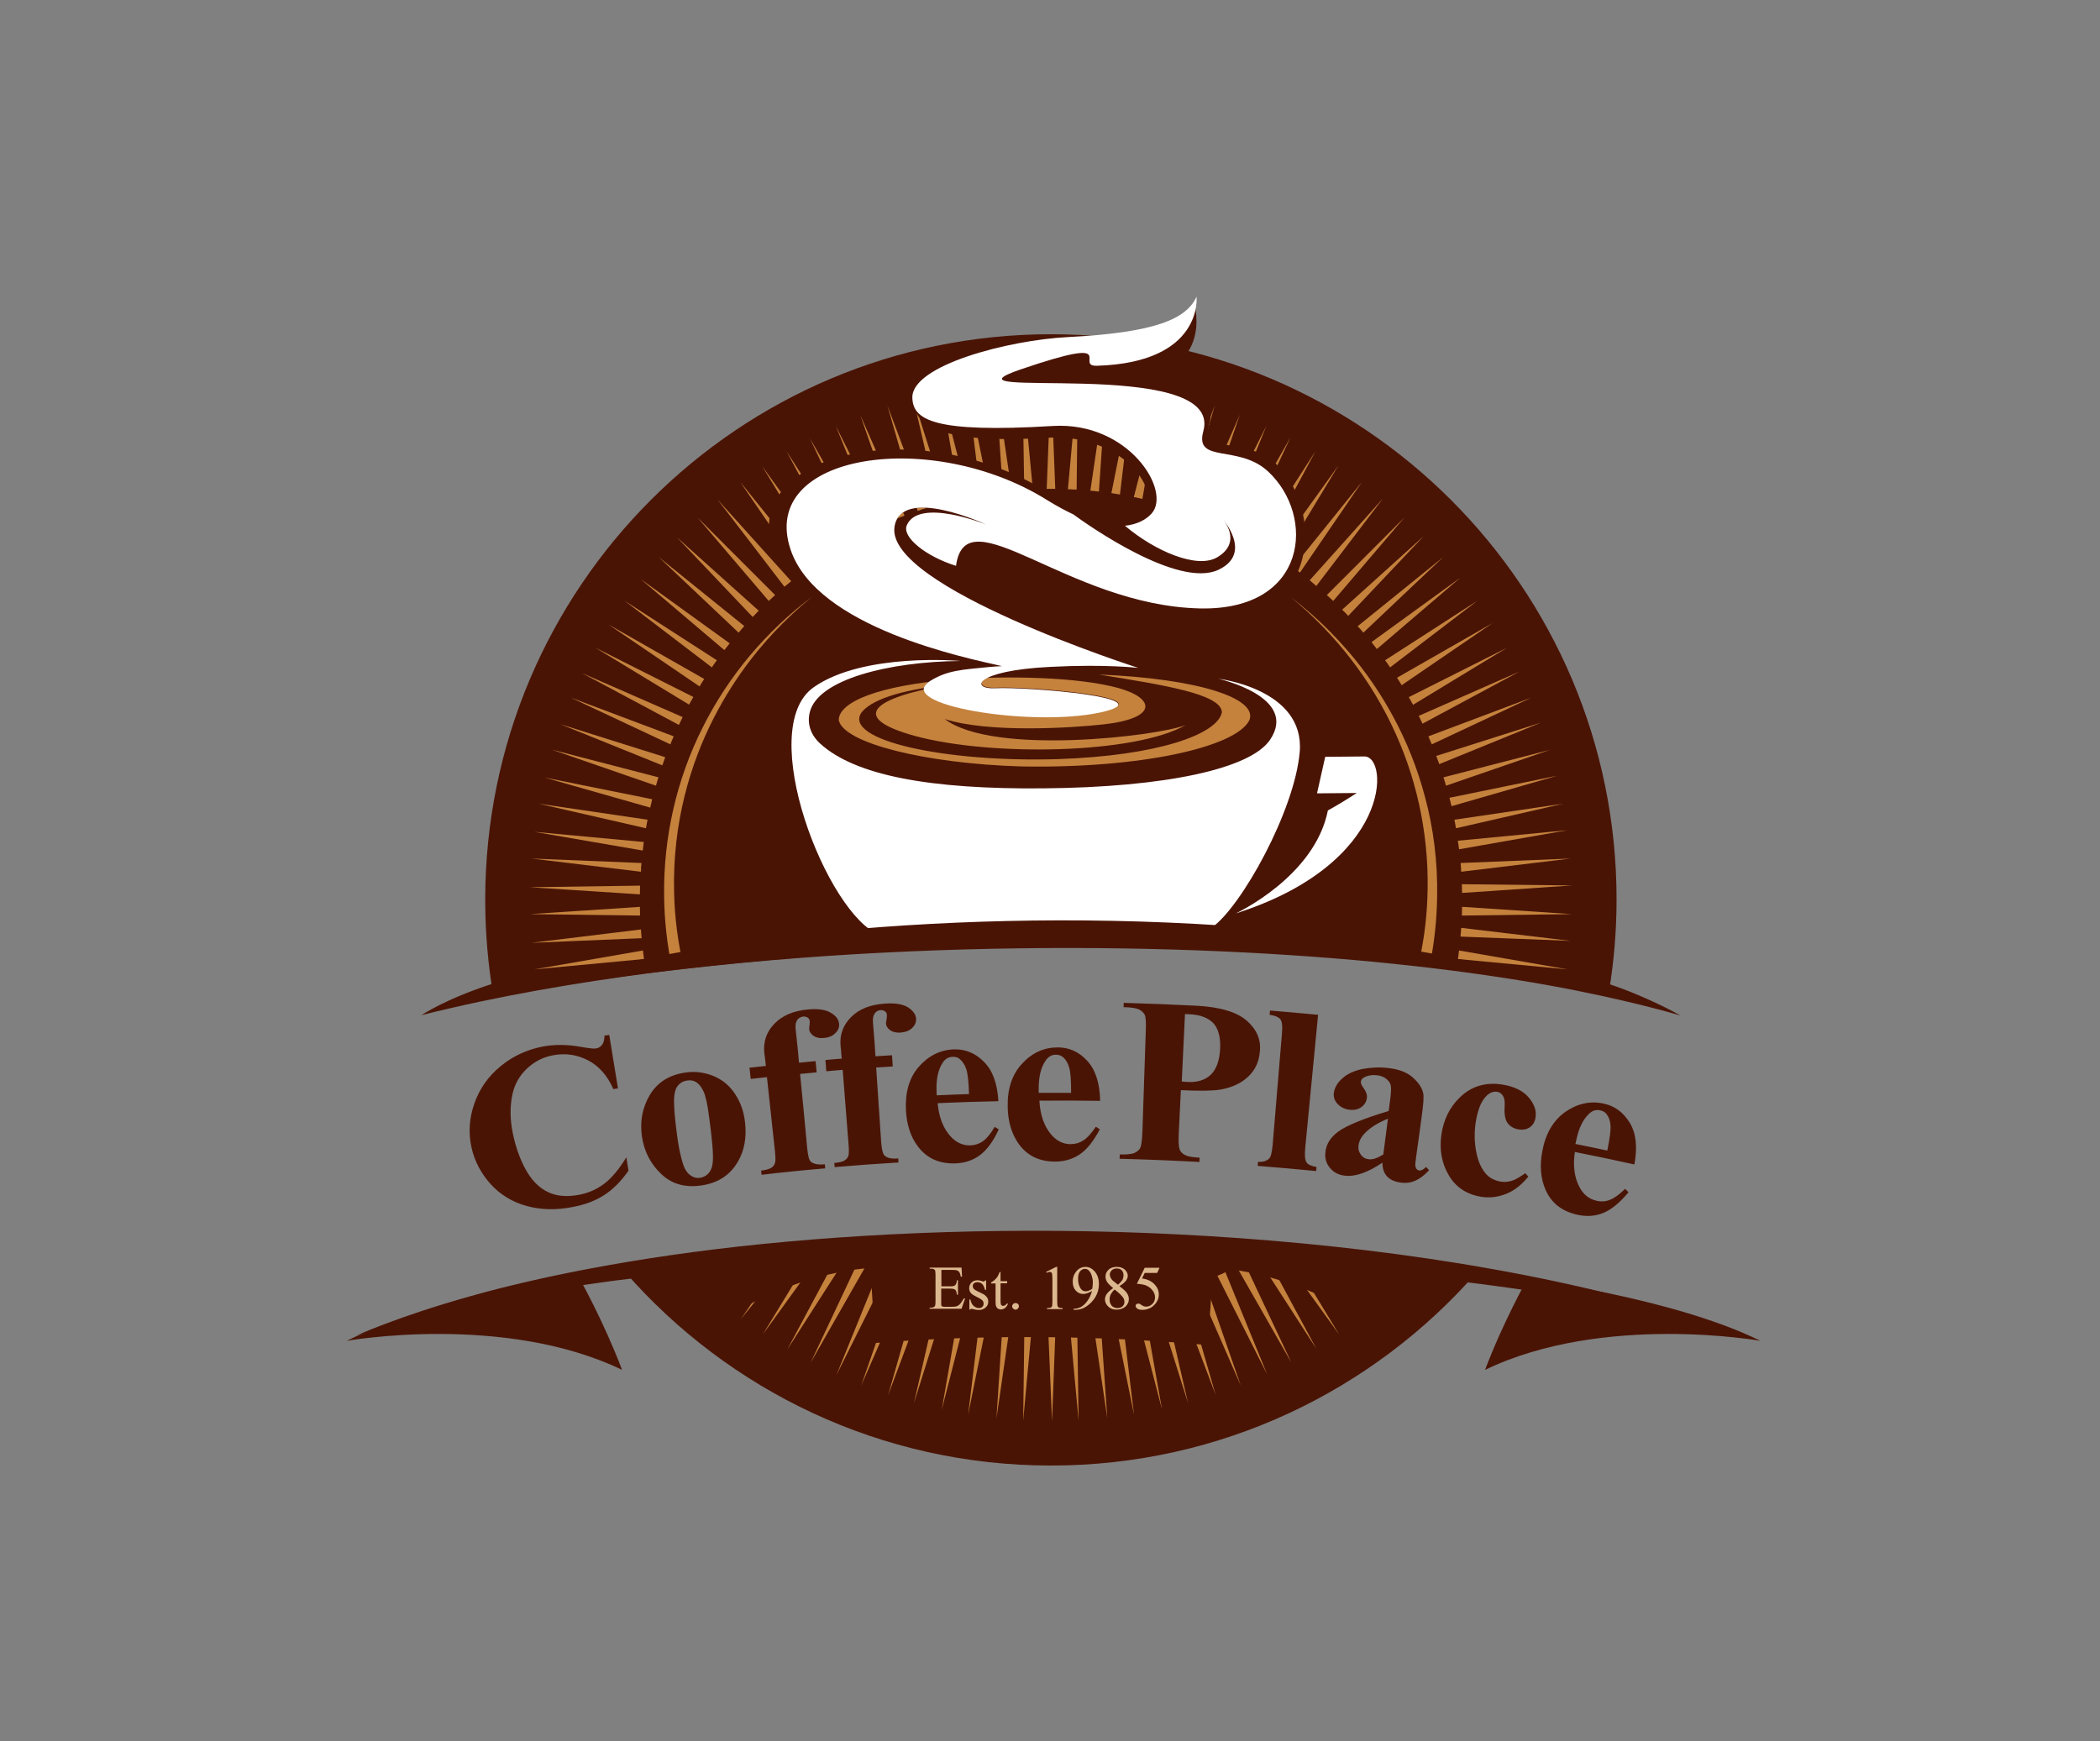 <?xml version="1.0" encoding="utf-8"?>
<!-- Generator: Adobe Illustrator 26.3.1, SVG Export Plug-In . SVG Version: 6.00 Build 0)  -->
<svg version="1.1" xmlns="http://www.w3.org/2000/svg" xmlns:xlink="http://www.w3.org/1999/xlink" x="0px" y="0px"
	 viewBox="0 0 1178.5 977.2" style="enable-background:new 0 0 1178.5 977.2;" xml:space="preserve">
<rect x="0" y="0" width="1178.5" height="977.2" fill="#808080" stroke="none"/>
<style type="text/css">
	.st0{fill:#4A1405;}
	.st1{fill:#C4823D;}
	.st2{fill:#FFFFFF;}
	.st3{fill:#DCB88F;}
</style>
<g id="Background">
</g>
<g id="Symbol">
	<g>
		<path class="st0" d="M663.7,201.1c0,0,11.5-9.7,6.5-31.2c0,0,2.3,12.8-15.5,25.8L663.7,201.1z"/>
		<path class="st0" d="M589.8,187.6c-175.3,0-317.5,142.1-317.5,317.5c0,18.5,1.6,36.5,4.6,54.1c206.9-35.9,419.1-37.3,626.1-2.8
			c2.7-16.7,4.2-33.9,4.2-51.4C907.3,329.8,765.1,187.6,589.8,187.6z M350.7,713.9c58.2,66.6,143.7,108.7,239.1,108.7
			c95.4,0,181-42.1,239.2-108.7C670.7,690.6,508.9,690.7,350.7,713.9z"/>
		<path class="st1" d="M799.8,447.7c-4.4-16.8-10.6-31.7-17.4-44.4c-13.6-25.5-29.2-42.3-40.2-52.9c-10-9.5-16.5-14.1-17.7-15.1
			c25.1,20.6,45.4,46.9,58.6,76.2c13.3,29.3,19.3,61.6,17.9,93.2c-0.5,12.5-2.2,25-5.1,37.1c2.1,0.2,4.2,0.4,6.3,0.7
			c2.8-13.3,4.1-26.4,4.3-38.9C806.9,483.4,804.3,464.5,799.8,447.7z M394.3,408.4c-14.6,29-22,61.6-21.6,94
			c0.1,14.2,1.7,28.3,4.7,42.1c2.2-0.3,4.3-0.5,6.5-0.7c-3.5-14.6-5.3-29-5.6-42.7c-0.5-19.6,1.8-37.9,5.9-54.4
			c4.1-16.5,9.9-31.1,16.3-43.6c12.9-25.2,27.8-42.2,38.4-52.9c10.8-10.7,17.3-15.5,17.3-15.6C430.3,353.9,408.8,379.3,394.3,408.4z
			"/>
		<path class="st0" d="M194.6,752.6c0,0,88.1-15.7,154.5,16.3c-10.3-27.2-23.7-51-23.7-51S243.1,728.6,194.6,752.6z"/>
		<path class="st0" d="M987.9,752.6c0,0-88.1-15.7-154.5,16.3c10.3-27.2,23.7-51,23.7-51S939.4,728.6,987.9,752.6z"/>
		<path class="st1" d="M664.7,286.8l17-59.2L660,285.2C661.6,285.7,663.1,286.2,664.7,286.8z M651.6,219.4L636.3,279
			c1.6,0.3,3.2,0.7,4.8,1L651.6,219.4z M604.9,213.2l-5.6,61.4c1.6,0.1,3.2,0.1,4.9,0.2L604.9,213.2z M620.9,214.5l-9,60.9
			c1.6,0.2,3.2,0.3,4.8,0.5L620.9,214.5z M635.8,216.4l-12.1,60.4c1.6,0.2,3.2,0.5,4.8,0.8L635.8,216.4z M652.6,283l13.7-60
			l-18.4,58.7C649.4,282.1,651,282.5,652.6,283z M719.2,314l31.9-52.7l-36,50C716.5,312.2,717.8,313.1,719.2,314z M675.8,290.9
			l20-58.2l-24.6,56.5C672.8,289.7,674.3,290.3,675.8,290.9z M709.1,307.6l29.1-54.3l-33.3,51.8
			C706.4,305.9,707.8,306.7,709.1,307.6z M698.1,301.3l26.1-55.8l-30.4,53.5C695.2,299.8,696.7,300.5,698.1,301.3z M687.5,296
			l23.2-57L683,294C684.5,294.6,686,295.3,687.5,296z M485.1,299.4L454.5,246l26.3,55.7C482.2,300.9,483.7,300.1,485.1,299.4z
			 M496.6,294l-27.6-55l23.2,57C493.6,295.3,495.1,294.6,496.6,294z M507.6,289.4l-24.8-56.4l20.2,58.1
			C504.6,290.6,506.1,290,507.6,289.4z M729.5,321.4l34.8-50.9l-38.7,48C726.9,319.4,728.2,320.4,729.5,321.4z M474.7,305.1
			l-33.3-51.8l29.1,54.3C471.9,306.7,473.2,305.9,474.7,305.1z M519.6,285.2l-21.6-57.6l17,59.2C516.5,286.2,518,285.7,519.6,285.2z
			 M555.1,276.9l-12.3-60.3l7.5,61.1C551.9,277.4,553.5,277.2,555.1,276.9z M579.6,274.6l-5.8-61.3l1,61.6
			C576.3,274.7,577.9,274.6,579.6,274.6z M567.7,275.4l-9-60.9l4.1,61.5C564.4,275.7,566.1,275.5,567.7,275.4z M543.4,279L528,219.4
			l10.6,60.6C540.2,279.7,541.8,279.3,543.4,279z M531,281.9l-18.6-58.7l13.9,59.9C527.9,282.7,529.4,282.3,531,281.9z M592.2,274.4
			l-2.4-61.6l-2.4,61.6c0.8,0,1.6,0,2.4,0C590.6,274.3,591.4,274.4,592.2,274.4z M738.7,328.9l37.4-49.1L735,325.7
			C736.3,326.8,737.5,327.8,738.7,328.9z M813.4,447.8c0.4,1.6,0.8,3.2,1.2,4.7l59.3-17.1L813.4,447.8z M820.5,501.2l61.7-4.2
			l-61.8-0.7C820.4,497.9,820.5,499.6,820.5,501.2z M820.4,513.9l61.8-0.8l-61.7-4.1C820.5,510.6,820.4,512.2,820.4,513.9z
			 M816.2,460.1c0.3,1.6,0.6,3.2,0.9,4.8l60.2-13.8L816.2,460.1z M818.8,476.7l60.8-10.7l-61.5,5.9
			C818.4,473.5,818.6,475.1,818.8,476.7z M820,489.3l61.4-7.4l-61.7,2.5C819.8,486.1,819.9,487.7,820,489.3z M359.7,521.7l-61.4,7.5
			l61.8-2.6C359.9,524.9,359.8,523.3,359.7,521.7z M360.8,533.5l-60.9,10.6l61.5-5.8C361.2,536.7,361,535.1,360.8,533.5z
			 M818.2,538.3l61.5,5.8l-60.9-10.6C818.6,535.1,818.4,536.7,818.2,538.3z M819.6,525.7l61.8,2.4l-61.4-7.3
			C819.9,522.5,819.8,524.1,819.6,525.7z M359.3,546.8c1.2-0.1,2.3-0.3,3.5-0.4c0-0.1,0-0.2-0.1-0.3L359.3,546.8z M765.1,355.1
			l44.8-42.4l-48,38.8C763,352.6,764.1,353.9,765.1,355.1z M780.1,374.6l49-37.4l-51.8,33.4C778.3,371.9,779.2,373.2,780.1,374.6z
			 M772.7,364.3l46.9-40.1l-49.9,36.2C770.7,361.8,771.7,363,772.7,364.3z M463.9,311.7l-36.1-49.9l32.1,52.6
			C461.1,313.5,462.5,312.6,463.9,311.7z M756.6,345.7l42.4-44.8l-45.8,41.3C754.4,343.3,755.5,344.5,756.6,345.7z M748.2,337.3
			l40-46.9L744.6,334C745.8,335.1,747,336.2,748.2,337.3z M796.2,401.8c0.7,1.5,1.4,2.9,2.1,4.4l54.3-29.2L796.2,401.8z
			 M801.6,413.3c0.6,1.5,1.3,3,1.9,4.5l55.8-26.2L801.6,413.3z M806,424.3c0.6,1.5,1.1,3,1.7,4.6l57.1-23.3L806,424.3z M810.1,436.3
			c0.5,1.6,0.9,3.1,1.4,4.7l58.3-20.1L810.1,436.3z M786.6,384.6l50.9-34.8L784,380.4C784.9,381.8,785.8,383.2,786.6,384.6z
			 M790.6,391.3c0.8,1.4,1.6,2.8,2.4,4.3l52.7-32L790.6,391.3z M612.3,734.7l9.1,61.3l-4.3-61.9
			C615.5,734.4,613.9,734.6,612.3,734.7z M559.2,796.2l8.9-61.4c-1.6-0.2-3.3-0.3-4.9-0.5L559.2,796.2z M574.2,797.4l5.7-61.8
			c-1.6-0.1-3.3-0.2-4.9-0.3L574.2,797.4z M599.6,735.6l5.7,61.8l-0.9-62C602.9,735.5,601.3,735.5,599.6,735.6z M624.1,733.3
			l12.3,60.8l-7.4-61.5C627.3,732.8,625.7,733.1,624.1,733.3z M587.8,735.8l2.6,62l2.3-62c-1,0-1.9,0-2.9,0
			C589.1,735.8,588.4,735.8,587.8,735.8z M543.3,794.1l12.3-60.8c-1.6-0.2-3.2-0.5-4.8-0.8L543.3,794.1z M492.7,714.4l-23.3,57.4
			l27.7-55.4C495.6,715.8,494.1,715.1,492.7,714.4z M539.1,730.2l-10.6,61.1l15.4-60C542.3,730.9,540.7,730.6,539.1,730.2z
			 M503.6,719.2l-20.3,58.5l24.8-56.8C506.6,720.4,505.1,719.8,503.6,719.2z M515.4,723.6l-17,59.5l21.7-58
			C518.5,724.6,517,724.1,515.4,723.6z M526.8,727.1l-13.9,60.4l18.6-59.1C529.9,728,528.3,727.6,526.8,727.1z M694,711l30.7,53.8
			l-26.4-56.1C696.9,709.5,695.4,710.3,694,711z M717.1,701.3l34.4,47.7l-28.7-47.3C720.9,701.6,719,701.5,717.1,701.3z M705.1,705
			l33.6,52l-29.4-54.5C707.9,703.3,706.5,704.2,705.1,705z M734.7,702.8l29.9,37l-25.1-36.5C738,703.1,736.4,702.9,734.7,702.8z
			 M775.6,706.9l13,13l-10.9-12.8C777,707,776.3,707,775.6,706.9z M753.1,704.5l23.3,26l-19.6-25.6
			C755.7,704.8,754.4,704.6,753.1,704.5z M671.5,720.9l24.8,56.8l-20.3-58.5C674.5,719.8,673,720.4,671.5,720.9z M660.3,724.9
			l21.9,58l-17.2-59.5C663.4,723.8,661.8,724.4,660.3,724.9z M648.1,728.4l18.6,59.1l-13.9-60.4C651.3,727.6,649.7,728,648.1,728.4z
			 M636.5,731.1l15.6,60l-10.8-61C639.7,730.4,638.1,730.8,636.5,731.1z M481.3,708.8l-26.4,56.1l30.7-53.8
			C484.2,710.3,482.7,709.5,481.3,708.8z M683.2,716.1l27.9,55.3l-23.4-57.3C686.2,714.8,684.7,715.5,683.2,716.1z M471,702.9
			l-29.2,54.6l33.4-52.1C473.8,704.6,472.4,703.8,471,702.9z M395.2,381.1l-53.6-30.5l51,34.7C393.4,383.8,394.3,382.5,395.2,381.1z
			 M402.3,370.6l-51.8-33.4l49,37.4C400.4,373.2,401.3,371.9,402.3,370.6z M454.1,318.5l-38.7-48l34.8,50.9
			C451.4,320.4,452.7,319.4,454.1,318.5z M376.2,417.8c0.6-1.5,1.2-3,1.9-4.5l-57.7-21.7L376.2,417.8z M381,406.9
			c0.7-1.5,1.4-2.9,2.1-4.4l-56.5-24.7L381,406.9z M444,326.2l-41.3-45.8l37.5,48.9C441.5,328.3,442.8,327.3,444,326.2z M435,334
			l-43.6-43.6l40,46.9C432.6,336.2,433.8,335.1,435,334z M409.5,361.1l-50-36.1l47,39.9C407.5,363.7,408.5,362.4,409.5,361.1z
			 M371.7,429.6c0.5-1.5,1.1-3.1,1.6-4.6l-58.8-18.5L371.7,429.6z M425.8,342.8l-45.9-41.2l42.5,44.7
			C423.5,345.1,424.7,343.9,425.8,342.8z M417.7,351.4l-48-38.7l44.8,42.4C415.5,353.9,416.6,352.6,417.7,351.4z M386.7,395.5
			c0.8-1.4,1.6-2.8,2.4-4.3l-55.1-27.7L386.7,395.5z M422.6,704.9l-19.5,25.5l23.3-25.9C425.2,704.7,423.9,704.8,422.6,704.9z
			 M403.3,707l-11.5,13.5l13.7-13.8C404.8,706.9,404,706.9,403.3,707z M368.1,441c0.5-1.6,0.9-3.1,1.4-4.7l-59.7-15.5L368.1,441z
			 M359.1,509l-61.7,4.1l61.8,0.8C359.2,512.2,359.1,510.6,359.1,509z M441.1,703.2l-25.3,37.2l30.2-37.6
			C444.4,702.9,442.7,703,441.1,703.2z M456.8,701.8L428.1,749l34.4-47.6C460.6,701.5,458.7,701.6,456.8,701.8z M362.5,464.9
			c0.3-1.6,0.6-3.2,0.9-4.8l-61.1-9L362.5,464.9z M359.2,497.1l-61.8,0.9l61.7,4C359.1,500.4,359.2,498.7,359.2,497.1z M364.9,453.3
			c0.4-1.6,0.8-3.2,1.1-4.7l-60.5-12.2L364.9,453.3z M360,484.4l-61.7-2.5l61.4,7.4C359.7,487.7,359.8,486.1,360,484.4z
			 M361.3,472.6l-61.5-5.7l60.9,10.5C360.9,475.9,361.1,474.2,361.3,472.6z"/>
		<g>
			<path class="st0" d="M677.8,755c-62.2-5.6-126.8-6-186.7-1.2l-1.7-27.4l-1.4-23.6c62.1-4.9,129-4.5,193.4,1.3L677.8,755z"/>
		</g>
		<path class="st0" d="M493.7,700.5c-10.8-2.1-113.5,8.8-113.5,8.8l25.6,31.4c45-28.7,84.2-29,84.2-29L493.7,700.5z"/>
		<path class="st0" d="M677.7,700.5c10.8-2.1,121.8,10.2,121.8,10.2l-33.9,30c-45-28.7-84.2-29-84.2-29L677.7,700.5z"/>
		<path class="st1" d="M665.3,407c-16,6.3-108.2,17.2-135.1-3.4c24.5,7.9,71,5,89,3c30.8-3.4,29-14.7,8.5-20.4
			c-23-6.3-62.3-7-93-4.8c-41,3.3-64,12.4-64,22.8c2.6,12.9,48.7,24.4,102.4,26c66.6,1.2,120.4-10.7,128-25.9
			c5.1-12.2-28.2-23.4-84.5-25.7c35.9,5.8,69.1,10.9,69.1,21.3c-2.6,12.3-35.9,24.3-92.2,26.2c-64,1.9-120.4-10.8-110.1-26.1
			c5.1-6.7,20.5-12.7,48.7-15.6c-42.1,7.1-56.4,18.3-18.6,28.7C556.8,424.8,637.2,423.1,665.3,407z"/>
		<path class="st2" d="M683.8,381c0,0,45.3,10.1,28.9,34.3c-11,16.2-58.5,26.6-127.2,27.2c-63.6,0.6-105.4-7.2-125.1-25
			c-5.2-4.7-7.6-10.9-6-17.6c4.4-18.5,44.2-28.5,84.6-28.9c0,0-54.2-4.9-82.3,14.7c-33.5,23.4,7.6,128.1,37,139.1
			c5,1.9,11.1,6.6,12.8,3.4c27.1,2.8,47.2-2.9,80-3.2c32-0.3,57.1,6.6,78.8,1.3c3.7,5.2-0.9,5.3,14.7-5.6
			c16.6-11.6,46.6-65.7,49.4-98.7C732.3,386.7,683.8,381,683.8,381z"/>
		<path class="st2" d="M743.7,424.8c0,0,8.1-0.1,22-0.2c13.9-0.1,15.8,60.1-72.2,88.1c0,0,44.3-20.5,51.7-57.8
			c5.6-3.1,10.5-6.1,16.2-9.8l-22.3,0.2L743.7,424.8z"/>
		<path class="st0" d="M715.8,260.1c-16.6-15.4-42.1-4.3-37-22.8c11.9-43.2-160.2-11.5-105.5-30.1c57.3-19.5,29.1-1.5,42.4-1.9
			c59.9-1.8,36.2-0.2,36.2-0.2c-5.6,12.4-3-18.3-52.4-15.9c-33.5,1.7-87.9,15.9-87.3,34.1c0.4,12.2,7.8,26.6,75.2,22.4
			c42.6-2.6,65.5,30.2,54.2,42.8c-3.2,3.6-3.4,5.8-10.1,6.4c16.9,14.3,40.5,24.4,51.8,17.7c14.7-8.7,2.9-21.6,2.9-21.6
			s17.5,19.5-2.4,28.7c-22.5,10.3-72.3-24.6-81.3-31.2c-4.5-2.1-9.1-8.9-14.3-12.1c-72.5-45.3-172.5-22.2-154.6,31.9
			c14.6,44.2,109.3,60.9,128.9,65.3c-2.5,0.1-4.9,0.3-7.3,0.5c-15.1,1.5-23.2,1.8-32.8,7.7c-21.8,13.3,55.6,26.2,94.8,17.9
			c39.2-8.3-41.7-14.6-58.2-13.7c-14.5,0.8-12.3-9.9,30.8-12c31-1.6,49,2.3,49,2.3S496.6,329.4,502,295.6
			c3.7-23.3,51.4-1.2,51.4-1.2s-37.7-15.3-44.5,0.4c-2.9,6.6,10.6,17.5,27.6,22.8c5.5-40.4,69.6,26.9,143.8,28.8
			C741.2,347.9,742.7,285,715.8,260.1z"/>
		<path class="st2" d="M711.6,264.6c-16.6-15.4-41.4-4.2-36.3-22.6c11.9-43.2-156.7-16.2-102.1-34.8c57.3-19.5,29.1-1.5,42.4-1.9
			c59.9-1.8,55.9-38.8,55.9-38.8c-5.6,12.4-22.7,20.2-72.2,22.7c-33.5,1.7-87.9,15.9-87.3,34.1c0.4,12.2,11.4,19.9,78.8,15.8
			c42.6-2.6,66.8,36.4,55.5,49.1c-3.2,3.6-8.3,6.2-15,6.9c16.9,14.3,40.5,24.4,51.8,17.7c14.7-8.7,2.9-21.6,2.9-21.6
			s17.5,19.5-2.4,28.7c-22.5,10.3-72.3-24.6-81.3-31.2c-4.5-2.1-9.3-4.7-14.5-7.9c-64.6-40.6-162.1-26.6-144.2,27.5
			c14.6,44.2,99.1,61.1,118.7,65.6c-2.5,0.1-4.9,0.3-7.3,0.5c-15.1,1.5-23.2,1.8-32.8,7.7c-21.8,13.3,55.6,26.2,94.8,17.9
			c39.2-8.3-41.7-14.6-58.2-13.7c-14.5,0.8-12.3-9.9,30.8-12c31-1.6,49.2,0.6,49.2,0.6S496.6,329.4,502,295.6
			c3.7-23.3,51.4-1.2,51.4-1.2s-37.7-15.3-44.5,0.4c-2.9,6.6,10.6,17.5,27.6,22.8c5.5-40.4,62.5,22.1,136.6,23.9
			C734.1,343,738.5,289.5,711.6,264.6z"/>
		<g>
			<path class="st0" d="M236.5,569.8c0,0.1,12.8-8.9,40.4-17.8c4.6-1.5,16.4,0.4,21.9-1.1c39.6-7.5,90.5-20.3,157.7-27.2
				c67.1-6.9,146-9.7,230-4.2c41.9,2.8,84.3,9.7,127.6,17.6c1.6,0.3,2.5,0.9,4.1,1.2c25.4,4.7,51.8,7.5,77,14.9
				c2.3,0.7,6.2-1.4,8.6-0.6c13.9,4.7,28.3,11.3,39.3,17.4c0,0.1-21.3-6.6-59.5-14.2c-38.2-7.6-93.3-15.4-159.8-19.7
				c-66.5-4.4-144.5-5.6-227.9-1.4c-41.7,2.1-84.7,5.7-128.3,11.1C324,551.5,280,558.9,236.5,569.8z"/>
		</g>
		<g>
			<path class="st0" d="M199.8,749.7c0,0.1,22.6-10.5,64.7-22.3c41.9-11.8,103.3-23.9,177.6-30.5c74.3-6.7,161.4-8.6,254.1-1.9
				c46.3,3.4,94,8.8,141.8,17.4c23.9,4.3,47.9,9.3,71.6,15.5c23.7,6.1,47.2,14.1,70,23c0,0.1-23.3-8.4-65.5-16.8
				c-42.2-8.5-103.1-17.3-176.7-22.8c-73.6-5.5-159.8-7.9-252.1-4.1c-46.1,2-93.7,5.5-141.8,11.8c-24,3.2-48.2,7-72.2,12
				C247.2,735.9,223.3,741.9,199.8,749.7z"/>
		</g>
	</g>
</g>
<g id="Text">
	<path class="st3" d="M538.6,732.1c-0.5,0.5-1.1,0.9-1.7,1.1c-0.6,0.2-1.5,0.3-2.9,0.3h-3.9c-0.6,0-1.1-0.1-1.3-0.2
		c-0.2-0.1-0.4-0.3-0.5-0.5c-0.1-0.2-0.1-0.8-0.1-1.9v-7.6h5.1c1,0,1.7,0.1,2.2,0.3c0.5,0.2,0.8,0.5,1,0.9c0.2,0.3,0.3,1,0.5,2.2
		h0.6v-8.1h-0.6c-0.1,1.3-0.4,2.2-1,2.8c-0.4,0.4-1.3,0.6-2.6,0.6h-5.1v-9.2h6.4c1.2,0,2,0.1,2.4,0.3c0.6,0.2,1,0.6,1.3,1
		c0.3,0.5,0.6,1.3,0.8,2.5h0.7l-0.3-5.1h-17.9v0.6h0.8c1,0,1.6,0.2,2.1,0.7c0.3,0.3,0.4,1.2,0.4,2.7v15.1c0,1.1-0.1,1.9-0.2,2.2
		c-0.1,0.4-0.4,0.6-0.7,0.8c-0.5,0.3-1,0.4-1.6,0.4h-0.8v0.6h17.9l2-5.8h-0.7C540,730.3,539.3,731.4,538.6,732.1z M551.1,726
		l-2.5-1.2c-1.1-0.5-1.8-1-2.2-1.5c-0.4-0.5-0.5-1-0.5-1.6c0-0.5,0.2-1,0.7-1.4c0.5-0.4,1.1-0.6,1.9-0.6c1,0,1.9,0.3,2.6,0.9
		c0.7,0.6,1.2,1.7,1.7,3.4h0.6v-5.3h-0.6c-0.1,0.3-0.3,0.5-0.4,0.5c-0.1,0.1-0.2,0.1-0.4,0.1c-0.2,0-0.6-0.1-1.2-0.3
		c-0.9-0.3-1.6-0.4-2.2-0.4c-1.4,0-2.5,0.4-3.4,1.3c-0.9,0.9-1.3,1.9-1.3,3.2c0,1,0.3,1.8,0.8,2.5c0.5,0.7,1.6,1.4,3.2,2.2
		c1.7,0.8,2.8,1.5,3.3,2c0.6,0.5,0.8,1.2,0.8,2c0,0.6-0.2,1.2-0.7,1.7c-0.5,0.5-1.1,0.7-1.9,0.7c-1.1,0-2.1-0.4-3-1.2
		c-0.9-0.8-1.5-2-1.8-3.6H544v5.6h0.6c0.1-0.3,0.4-0.4,0.6-0.4c0.2,0,0.5,0.1,0.9,0.2c1.2,0.3,2.3,0.5,3.3,0.5
		c1.3,0,2.5-0.4,3.6-1.3c1.1-0.9,1.6-2,1.6-3.4C554.6,728.6,553.4,727.1,551.1,726z M564.1,732.6c-0.4,0.2-0.7,0.4-1.1,0.4
		c-0.5,0-0.8-0.2-1.1-0.5c-0.3-0.4-0.4-1-0.4-2.1v-10.1h3.7v-1.2h-3.7v-5.1h-0.5c-0.5,1.2-0.8,1.9-1.1,2.4c-0.5,0.8-1.1,1.5-1.8,2.1
		c-0.7,0.6-1.3,1-1.9,1.3v0.6h2.5v10.5c0,1.1,0.1,2,0.4,2.5c0.2,0.5,0.6,1,1.1,1.2c0.5,0.3,1,0.4,1.5,0.4c0.8,0,1.5-0.3,2.3-0.8
		c0.7-0.6,1.3-1.4,1.7-2.5h-0.7C564.7,732.1,564.5,732.4,564.1,732.6z M569.9,731.4c-0.5,0-1,0.2-1.3,0.5c-0.4,0.4-0.6,0.8-0.6,1.3
		c0,0.5,0.2,1,0.6,1.3c0.4,0.4,0.8,0.6,1.3,0.6c0.5,0,1-0.2,1.3-0.6c0.4-0.4,0.6-0.8,0.6-1.3c0-0.5-0.2-1-0.5-1.3
		C570.9,731.6,570.5,731.4,569.9,731.4z M593.5,733.1c-0.1-0.3-0.2-1.1-0.2-2.4v-19.6h-0.6l-5.6,2.8l0.3,0.5
		c0.8-0.4,1.3-0.5,1.8-0.5c0.3,0,0.5,0.1,0.8,0.3c0.2,0.2,0.4,0.4,0.4,0.8c0.1,0.5,0.2,1.6,0.2,3.2v12.5c0,1.4-0.1,2.2-0.2,2.5
		c-0.1,0.3-0.3,0.5-0.7,0.7c-0.3,0.2-1,0.3-2.1,0.3v0.6h8.7v-0.6c-1,0-1.7-0.1-2.1-0.3C593.8,733.6,593.6,733.4,593.5,733.1z
		 M609.2,711.1c-2.3,0-4.1,1-5.5,2.9c-1.2,1.6-1.7,3.4-1.7,5.4c0,2.1,0.6,3.8,1.7,5c1.2,1.3,2.6,1.9,4.2,1.9c1.4,0,3.1-0.6,4.9-1.7
		c-0.5,2-1.3,3.8-2.5,5.5c-1.2,1.7-2.4,2.8-3.7,3.5c-1.3,0.7-2.7,1-4.1,1v0.6h1c2.2,0,4.2-0.6,6-1.8c2.3-1.5,4-3.3,5.3-5.5
		c1.3-2.2,1.9-4.6,1.9-7.2c0-2.9-0.8-5.3-2.5-7.2C612.7,711.9,611.1,711.1,609.2,711.1z M613,723.3c-0.5,0.5-1.2,0.8-1.9,1.1
		c-0.7,0.3-1.3,0.4-1.9,0.4c-1.1,0-2-0.5-2.7-1.5c-1-1.4-1.5-3.2-1.5-5.6c0-1.8,0.4-3.2,1.1-4.1c0.8-0.9,1.7-1.4,2.7-1.4
		c0.9,0,1.7,0.3,2.3,1c0.7,0.7,1.2,1.7,1.6,2.9c0.4,1.3,0.6,2.5,0.6,3.6C613.3,720.6,613.2,721.8,613,723.3z M628.2,721.9
		c1.9-1.2,3.2-2.3,3.8-3.2c0.6-0.9,0.9-1.8,0.9-2.6c0-1.3-0.6-2.5-1.7-3.5c-1.1-1-2.6-1.5-4.5-1.5c-1.9,0-3.5,0.5-4.6,1.6
		c-1.2,1.1-1.7,2.4-1.7,3.9c0,1,0.3,1.9,0.8,2.8c0.5,0.9,1.7,2.1,3.5,3.6c-1.7,1.2-2.9,2.3-3.6,3.3c-0.7,1-1,2-1,3.1
		c0,1.3,0.5,2.5,1.5,3.6c1.2,1.4,2.9,2.1,5.1,2.1c2,0,3.6-0.6,4.9-1.7c1.2-1.2,1.9-2.5,1.9-4.2c0-1.3-0.4-2.5-1.3-3.7
		C631.6,724.7,630.3,723.4,628.2,721.9z M624.6,718.9c-0.6-0.5-1-1.1-1.3-1.7c-0.3-0.6-0.5-1.2-0.5-1.8c0-0.9,0.4-1.7,1.1-2.4
		c0.7-0.7,1.7-1,2.8-1c1.2,0,2.1,0.3,2.8,1c0.7,0.7,1,1.6,1,2.8c0,0.9-0.2,1.7-0.5,2.4c-0.4,0.7-1.2,1.7-2.6,2.9L624.6,718.9z
		 M630,733.2c-0.7,0.7-1.7,1-3,1c-1.2,0-2.3-0.4-3.1-1.3c-0.8-0.9-1.2-2.1-1.2-3.5c0-1.1,0.2-2.1,0.7-3c0.5-0.9,1.2-1.8,2.1-2.6
		c2.5,1.9,4.1,3.5,4.9,4.7c0.4,0.6,0.6,1.4,0.6,2.2C631.1,731.6,630.7,732.5,630,733.2z M640.9,717.6l1.5-3.1h7l1.3-2.9h-8.3l-4.4,9
		c2.1,0.1,3.8,0.4,5.1,0.9c1.6,0.7,2.8,1.6,3.7,2.8c0.9,1.2,1.4,2.5,1.4,3.9c0,1.4-0.5,2.7-1.5,3.7c-1,1-2.2,1.5-3.5,1.5
		c-0.9,0-1.7-0.3-2.6-0.9c-0.5-0.4-0.9-0.6-1.1-0.7c-0.2-0.1-0.5-0.1-0.8-0.1c-0.4,0-0.7,0.1-1,0.4c-0.3,0.2-0.4,0.5-0.4,0.8
		c0,0.6,0.3,1.1,0.9,1.6c0.6,0.5,1.6,0.7,3,0.7c1.4,0,2.7-0.3,4-0.9c0.9-0.4,1.8-1,2.5-1.8c0.8-0.7,1.4-1.6,1.9-2.6
		c0.5-1,0.7-2.2,0.7-3.4c0-2.1-0.8-3.9-2.3-5.5C646.3,719.1,643.9,718,640.9,717.6z"/>
	<path class="st0" d="M339.1,664.4c-4.2,3.2-9,5.3-14.5,6.3c-6.7,1.2-12.5,0.7-17.3-1.7c-4.9-2.4-8.9-6.5-12.2-12.4
		c-3.3-5.9-5.7-12.7-7.3-20.4c-1.6-7.8-1.7-15.2-0.2-22.1c1.2-5.4,3.8-10.2,8-14.2c4.2-4,9.2-6.6,14.9-7.6
		c6.9-1.3,13.4-0.3,19.6,2.9c6.1,3.2,10.8,8.6,14.1,16.1c0.9-0.1,1.7-0.3,2.6-0.4c-1.6-10-3.3-20-4.9-30c-0.9,0.1-1.8,0.3-2.7,0.4
		c0,2.2-0.4,3.9-1.3,5.1c-0.9,1.2-2.1,1.9-3.5,2.1c-1.1,0.2-3.9-0.1-8.4-0.9c-7.7-1.4-14.8-1.4-21.3-0.2c-8.8,1.7-16.8,5.3-23.7,11
		c-7,5.7-11.9,12.7-14.8,21c-2.9,8.3-3.4,16.5-1.6,24.7c1.7,7.7,5.4,14.6,10.8,20.6c5.5,6,12.2,10,20.1,12.2
		c8,2.2,16.6,2.4,25.8,0.6c7.1-1.3,13-3.6,17.9-6.8c4.9-3.2,9.4-7.7,13.5-13.6c-0.4-2.5-0.8-5-1.2-7.5
		C347.4,656.3,343.3,661.2,339.1,664.4z M412.6,614.2c-3-4.7-7.1-8.1-12.1-10.2c-5.1-2.1-10.3-2.8-15.8-2
		c-9.1,1.3-15.8,5.5-20.1,12.7c-4.2,7.2-5.6,15-4.3,23.6c1.3,8.3,5,15.2,10.8,20.7c5.9,5.6,13.3,7.7,22.4,6.4
		c9.2-1.3,16-5.6,20.5-13.2c3.7-6.3,5.1-13.6,4.1-22.2C417.5,624.2,415.7,618.9,412.6,614.2z M400,652.3c-0.2,2.7-1.1,4.9-2.6,6.5
		c-1.2,1.2-2.7,2-4.6,2.3c-2,0.3-3.9-0.3-5.6-1.6c-1.8-1.4-3.1-3.5-4-6.5c-1.2-3.9-2.1-8.1-2.8-12.7c-1.2-8.6-2-15.4-2.1-20.3
		c-0.2-4.9,0.4-8.3,1.8-10.2c1.4-1.9,3.2-3,5.5-3.3c1.9-0.3,3.5,0,4.7,0.7c1.8,1,3.3,2.8,4.5,5.4c1.2,2.6,2.3,7.5,3.2,14.8
		C399.7,639.8,400.4,648.1,400,652.3z M551.7,640.5c-2.1,1.5-4.5,2.3-7.1,2.4c-4.2,0.1-7.9-1.5-11.1-5c-4.1-4.5-6.6-10.7-7.3-18.7
		c11.4-0.5,22.7-0.9,34.1-1.1c-0.6-9.9-3.2-17.2-8.1-22.1c-4.8-4.9-10.5-7.2-16.9-7c-7.7,0.3-14.3,3.6-19.7,9.8
		c-5.4,6.2-7.7,14.4-7.2,24.5c0.5,8.2,2.7,15,6.8,20.3c5,6.6,12,9.7,21,9.4c5.2-0.2,9.8-1.7,13.7-4.6c3.9-2.9,7.5-7.7,10.6-14.5
		c-0.8-0.5-1.5-0.9-2.3-1.4C556,636.3,553.8,639,551.7,640.5z M525.6,612.6c-0.3-6.7,0.8-12,3.3-15.9c1.4-2.3,3.3-3.4,5.6-3.5
		c1.6-0.1,2.9,0.3,3.8,1c1.7,1.3,3,3.2,3.9,5.7c0.9,2.6,1.4,7.3,1.6,14.2c-6,0.2-12.1,0.4-18.1,0.7
		C525.6,614.1,525.6,613.4,525.6,612.6z M497.2,574.5c0.1,1.4,0.9,2.7,2.3,3.7c1.5,1.1,3.4,1.5,5.7,1.4c2.8-0.2,5-1,6.6-2.5
		c1.6-1.5,2.4-3.2,2.3-5.2c-0.1-2.4-1.6-4.5-4.4-6.4c-2.8-1.8-7.1-2.6-12.8-2.2c-8.3,0.5-14.7,3-19.2,7.5c-4.5,4.5-6.5,9.8-6,16
		c0.1,1,0.2,2,0.3,3c0.1,1.5,0.2,3,0.4,4.4c-3.1,0.2-6.1,0.5-9.2,0.8c0.2,2.1,0.4,4.2,0.5,6.3c3.1-0.3,6.1-0.5,9.2-0.8
		c1.1,13.9,2.2,27.9,3.3,41.8c0.3,3.3,0.2,5.4-0.1,6.5c-0.4,1.1-1.1,1.9-2.2,2.6c-1.1,0.7-3,1.1-5.7,1.4c0.1,0.8,0.1,1.5,0.2,2.3
		c11.9-1,23.9-1.9,35.8-2.6c0-0.8-0.1-1.5-0.1-2.3c-3.7,0.4-6.3-0.2-7.8-1.7c-0.9-1-1.5-3.5-1.8-7.5c-0.9-13.9-1.9-27.9-2.8-41.8
		c3.1-0.2,6.2-0.4,9.3-0.6c-0.1-2.1-0.3-4.2-0.4-6.3c-3.1,0.2-6.2,0.4-9.3,0.6c-0.2-2.6-0.3-5.1-0.5-7.7c-0.3-3.8-0.6-7.5-0.9-11.3
		c-0.2-2.3,0.2-4,1-5.1c0.8-1.1,1.9-1.7,3.2-1.8c1.1-0.1,2,0.2,2.7,0.8c0.6,0.4,0.9,1,0.9,1.9c0,0.6,0,1.3-0.1,2.1
		C497.3,573.3,497.2,574.1,497.2,574.5z M455,652c-1-0.9-1.6-3.4-2-7.5c-1.3-13.9-2.6-27.8-4-41.7c3.1-0.3,6.2-0.6,9.3-0.9
		c-0.2-2.1-0.4-4.2-0.6-6.3c-3.1,0.3-6.2,0.6-9.3,0.9c-0.2-2.6-0.5-5.1-0.7-7.7c-0.4-3.7-0.8-7.5-1.2-11.2c-0.2-2.3,0.1-4,0.9-5.1
		c0.8-1.1,1.9-1.7,3.2-1.9c1.1-0.1,2,0.1,2.8,0.7c0.6,0.4,0.9,1,1,1.9c0.1,0.6,0,1.3-0.1,2.1c-0.2,1.2-0.2,2-0.2,2.4
		c0.1,1.4,0.9,2.6,2.4,3.7c1.5,1,3.4,1.5,5.8,1.2c2.8-0.2,4.9-1.1,6.5-2.7c1.6-1.6,2.3-3.3,2.1-5.2c-0.2-2.4-1.7-4.5-4.6-6.2
		c-2.9-1.8-7.2-2.4-12.8-1.9c-8.3,0.7-14.6,3.5-19,8.1c-4.4,4.6-6.2,10-5.6,16.2c0.1,1,0.3,2,0.4,3c0.2,1.5,0.3,3,0.5,4.4
		c-3.1,0.3-6.1,0.7-9.2,1c0.2,2.1,0.5,4.2,0.7,6.3c3-0.3,6.1-0.7,9.1-1c1.5,13.9,3,27.8,4.5,41.7c0.3,3.3,0.4,5.4,0,6.5
		c-0.3,1.1-1,2-2.1,2.7c-1.1,0.7-3,1.2-5.7,1.6c0.1,0.8,0.2,1.5,0.3,2.3c11.9-1.4,23.8-2.6,35.7-3.6c-0.1-0.8-0.1-1.5-0.2-2.3
		C459.2,653.9,456.6,653.4,455,652z M617.4,617.9c-0.2-9.9-2.6-17.4-7.2-22.4c-4.6-5.1-10.2-7.6-16.6-7.6c-7.7,0-14.4,3-20,9.1
		c-5.6,6-8.3,14.1-8.1,24.2c0.1,8.2,2.2,15.1,6,20.6c4.8,6.8,11.6,10.2,20.6,10.2c5.2,0,9.9-1.4,13.9-4.1c4-2.7,7.7-7.4,11.2-14
		c-0.7-0.5-1.5-1-2.2-1.5c-2.5,3.7-4.8,6.3-7,7.7c-2.2,1.4-4.5,2.1-7.2,2.1c-4.2,0-7.8-1.8-10.9-5.4c-3.9-4.6-6.2-11-6.6-19
		C594.6,617.7,606,617.7,617.4,617.9z M582.9,613.4c0-0.8,0-1.5,0-2.3c0-6.7,1.2-11.9,3.9-15.8c1.5-2.2,3.4-3.3,5.7-3.3
		c1.6,0,2.8,0.4,3.8,1.2c1.7,1.3,2.9,3.3,3.7,5.9c0.8,2.6,1.1,7.4,1.1,14.3C595,613.4,588.9,613.4,582.9,613.4z M699.8,573
		c-5.5-4.9-15-7.8-28.4-8.5c-13.6-0.7-27.2-1.2-40.8-1.6c0,0.8,0,1.6-0.1,2.4c4.3,0.1,7.2,0.6,8.7,1.3c1.5,0.8,2.6,1.8,3.2,3
		c0.6,1.2,0.8,4.2,0.6,9c-0.6,18.9-1.3,37.9-1.9,56.8c-0.2,4.7-0.6,7.7-1.2,8.9c-0.6,1.2-1.7,2.1-3.2,2.8c-1.5,0.7-4.3,1-8.3,0.9
		c0,0.8,0,1.6-0.1,2.4c14.9,0.4,29.9,1,44.8,1.8c0-0.8,0.1-1.6,0.1-2.4c-4-0.2-6.7-0.7-8.2-1.5c-1.5-0.8-2.5-1.8-3-3.1
		c-0.5-1.3-0.7-4.2-0.5-9c0.4-8.1,0.8-16.2,1.2-24.3c10.3,0.5,17.6,0.4,22-0.3c6.5-1.1,11.7-3.5,15.7-7.2c4-3.8,6.2-8.5,6.6-14.1
		C707.8,583.7,705.3,577.9,699.8,573z M684.7,589.1c-0.4,6.5-2.2,11.3-5.3,14.2c-3.1,2.9-7.4,4.3-12.9,4c-0.8,0-1.9-0.1-3.3-0.3
		c0.6-12.6,1.2-25.2,1.8-37.8c0.9,0,1.9,0.1,2.8,0.1c6,0.3,10.4,2.1,13.3,5.2C683.9,577.8,685.1,582.7,684.7,589.1z M739.7,569.6
		c-9-0.9-18-1.6-27-2.4c-0.1,0.8-0.1,1.6-0.2,2.4c3,0.4,5,1.3,6,2.5c1,1.3,1.3,4,0.9,8.2c-1.7,20.8-3.5,41.5-5.2,62.3
		c-0.4,4.2-1,6.8-2,7.7c-1.4,1.4-3.5,2-6.2,1.8c-0.1,0.8-0.1,1.5-0.2,2.3c10.9,0.9,21.9,1.8,32.8,2.9c0.1-0.8,0.2-1.5,0.2-2.3
		c-2.9-0.5-4.8-1.3-5.6-2.6c-0.9-1.3-1.1-4-0.7-8.3C734.9,619.4,737.3,594.5,739.7,569.6z M796.5,657c-0.6-0.1-1-0.3-1.4-0.7
		c-0.4-0.4-0.6-1-0.8-1.7c-0.1-0.7,0-2.5,0.4-5.2c1.1-7.7,2.2-15.5,3.2-23.2c0.9-6.4,1.2-10.6,0.8-12.5c-0.6-3-2.5-5.9-5.7-8.8
		c-3.2-2.9-7.7-4.7-13.7-5.4c-5-0.6-9.8-0.4-14.6,0.5c-4.8,1-8.6,2.7-11.4,5.3c-2.9,2.5-4.4,5.3-4.8,8.4c-0.2,2.2,0.5,4.2,2.2,6
		c1.7,1.8,4,2.9,6.7,3.2c2.6,0.3,4.8-0.2,6.6-1.5c1.8-1.3,2.8-3,3.1-5.1c0.2-1.7-0.4-3.6-1.9-5.6c-1.1-1.5-1.6-2.7-1.5-3.6
		c0.1-1,0.8-1.9,2.1-2.5c2-1,4.5-1.4,7.4-1c1.8,0.2,3.4,0.9,4.7,1.9c1.3,1.1,2.2,2.2,2.5,3.4c0.4,1.2,0.3,4.1-0.3,8.7
		c-0.3,2-0.5,4-0.8,6c-14.4,4.3-23.8,8.3-28.2,11.5c-4.4,3.2-6.9,7.1-7.3,11.7c-0.4,3.4,0.5,6.3,2.6,8.8c2.1,2.5,4.8,3.9,8.3,4.3
		c5.9,0.7,12.9-1.8,21.1-7.3c0,3.3,0.9,5.9,2.6,7.7c1.7,1.9,4.3,3,7.8,3.5c2.9,0.4,5.6,0,8.1-1.1c2.5-1.1,5.1-3.1,7.7-5.9
		c-0.6-0.6-1.2-1.2-1.7-1.8C798.8,656.5,797.6,657.1,796.5,657z M776.3,648c-3.2,2-5.8,2.9-8,2.7c-2-0.2-3.4-1-4.4-2.3
		c-1.3-1.7-1.8-3.5-1.5-5.5c0.3-2.4,1.4-4.6,3.4-6.7c3-3.2,7.3-5.9,13.1-8.3C778,634.7,777.2,641.3,776.3,648z M843.4,608.8
		c-9.7-1.6-17.9,0.9-24.5,7.5c-5.5,5.5-8.8,12.3-10,20.5c-1.2,8.4,0.1,16,4.1,22.8c3.9,6.7,9.9,10.7,17.9,12.1
		c4.8,0.8,9.5,0.3,14.1-1.5c4.7-1.8,8.9-5.1,12.7-9.8c-0.6-0.6-1.2-1.3-1.7-1.9c-3.1,2.2-5.7,3.7-7.7,4.3c-2.1,0.6-4.2,0.8-6.3,0.4
		c-3.2-0.6-5.9-1.9-8-4.2c-2.7-3-4.6-7.3-5.6-12.7c-1-5.4-1.1-10.9-0.2-16.6c1.1-6.8,3-11.6,5.9-14.5c1.9-1.9,3.9-2.7,6-2.4
		c1.4,0.2,2.5,1,3.3,2.2c0.8,1.2,1.2,3.2,1,5.9c-0.3,4.3,0.2,7.4,1.6,9.4c1.4,1.9,3.4,3.1,6,3.6c2.5,0.4,4.6,0.1,6.4-1.1
		c1.8-1.2,2.9-3,3.3-5.4c0.7-3.8-0.6-7.6-3.8-11.4C854.8,612.3,849.9,609.9,843.4,608.8z M917.2,653.6c1.8-9.7,1-17.5-2.6-23.4
		c-3.6-5.9-8.5-9.5-14.8-10.8c-7.6-1.6-14.8,0.1-21.5,4.8c-6.7,4.8-11,12.2-12.8,22.1c-1.5,8.1-0.9,15.2,1.8,21.4
		c3.3,7.7,9.4,12.3,18.2,14.2c5.2,1.1,10,0.7,14.5-1.2c4.5-1.9,9.1-5.7,13.9-11.5c-0.6-0.6-1.3-1.3-1.9-1.9c-3.2,3.1-6,5.2-8.4,6.1
		c-2.4,1-4.9,1.2-7.5,0.6c-4.2-0.9-7.4-3.4-9.6-7.5c-2.9-5.3-3.9-12-2.7-19.9C894.8,648.8,906,651.1,917.2,653.6z M884.6,640
		c1.3-6.5,3.6-11.4,7-14.7c1.9-1.9,4-2.6,6.3-2.1c1.6,0.3,2.7,1,3.5,1.9c1.4,1.7,2.2,3.8,2.4,6.5c0.2,2.7-0.4,7.4-1.8,14.2
		c-6-1.3-11.9-2.5-17.9-3.7C884.3,641.5,884.4,640.7,884.6,640z"/>
</g>
</svg>

